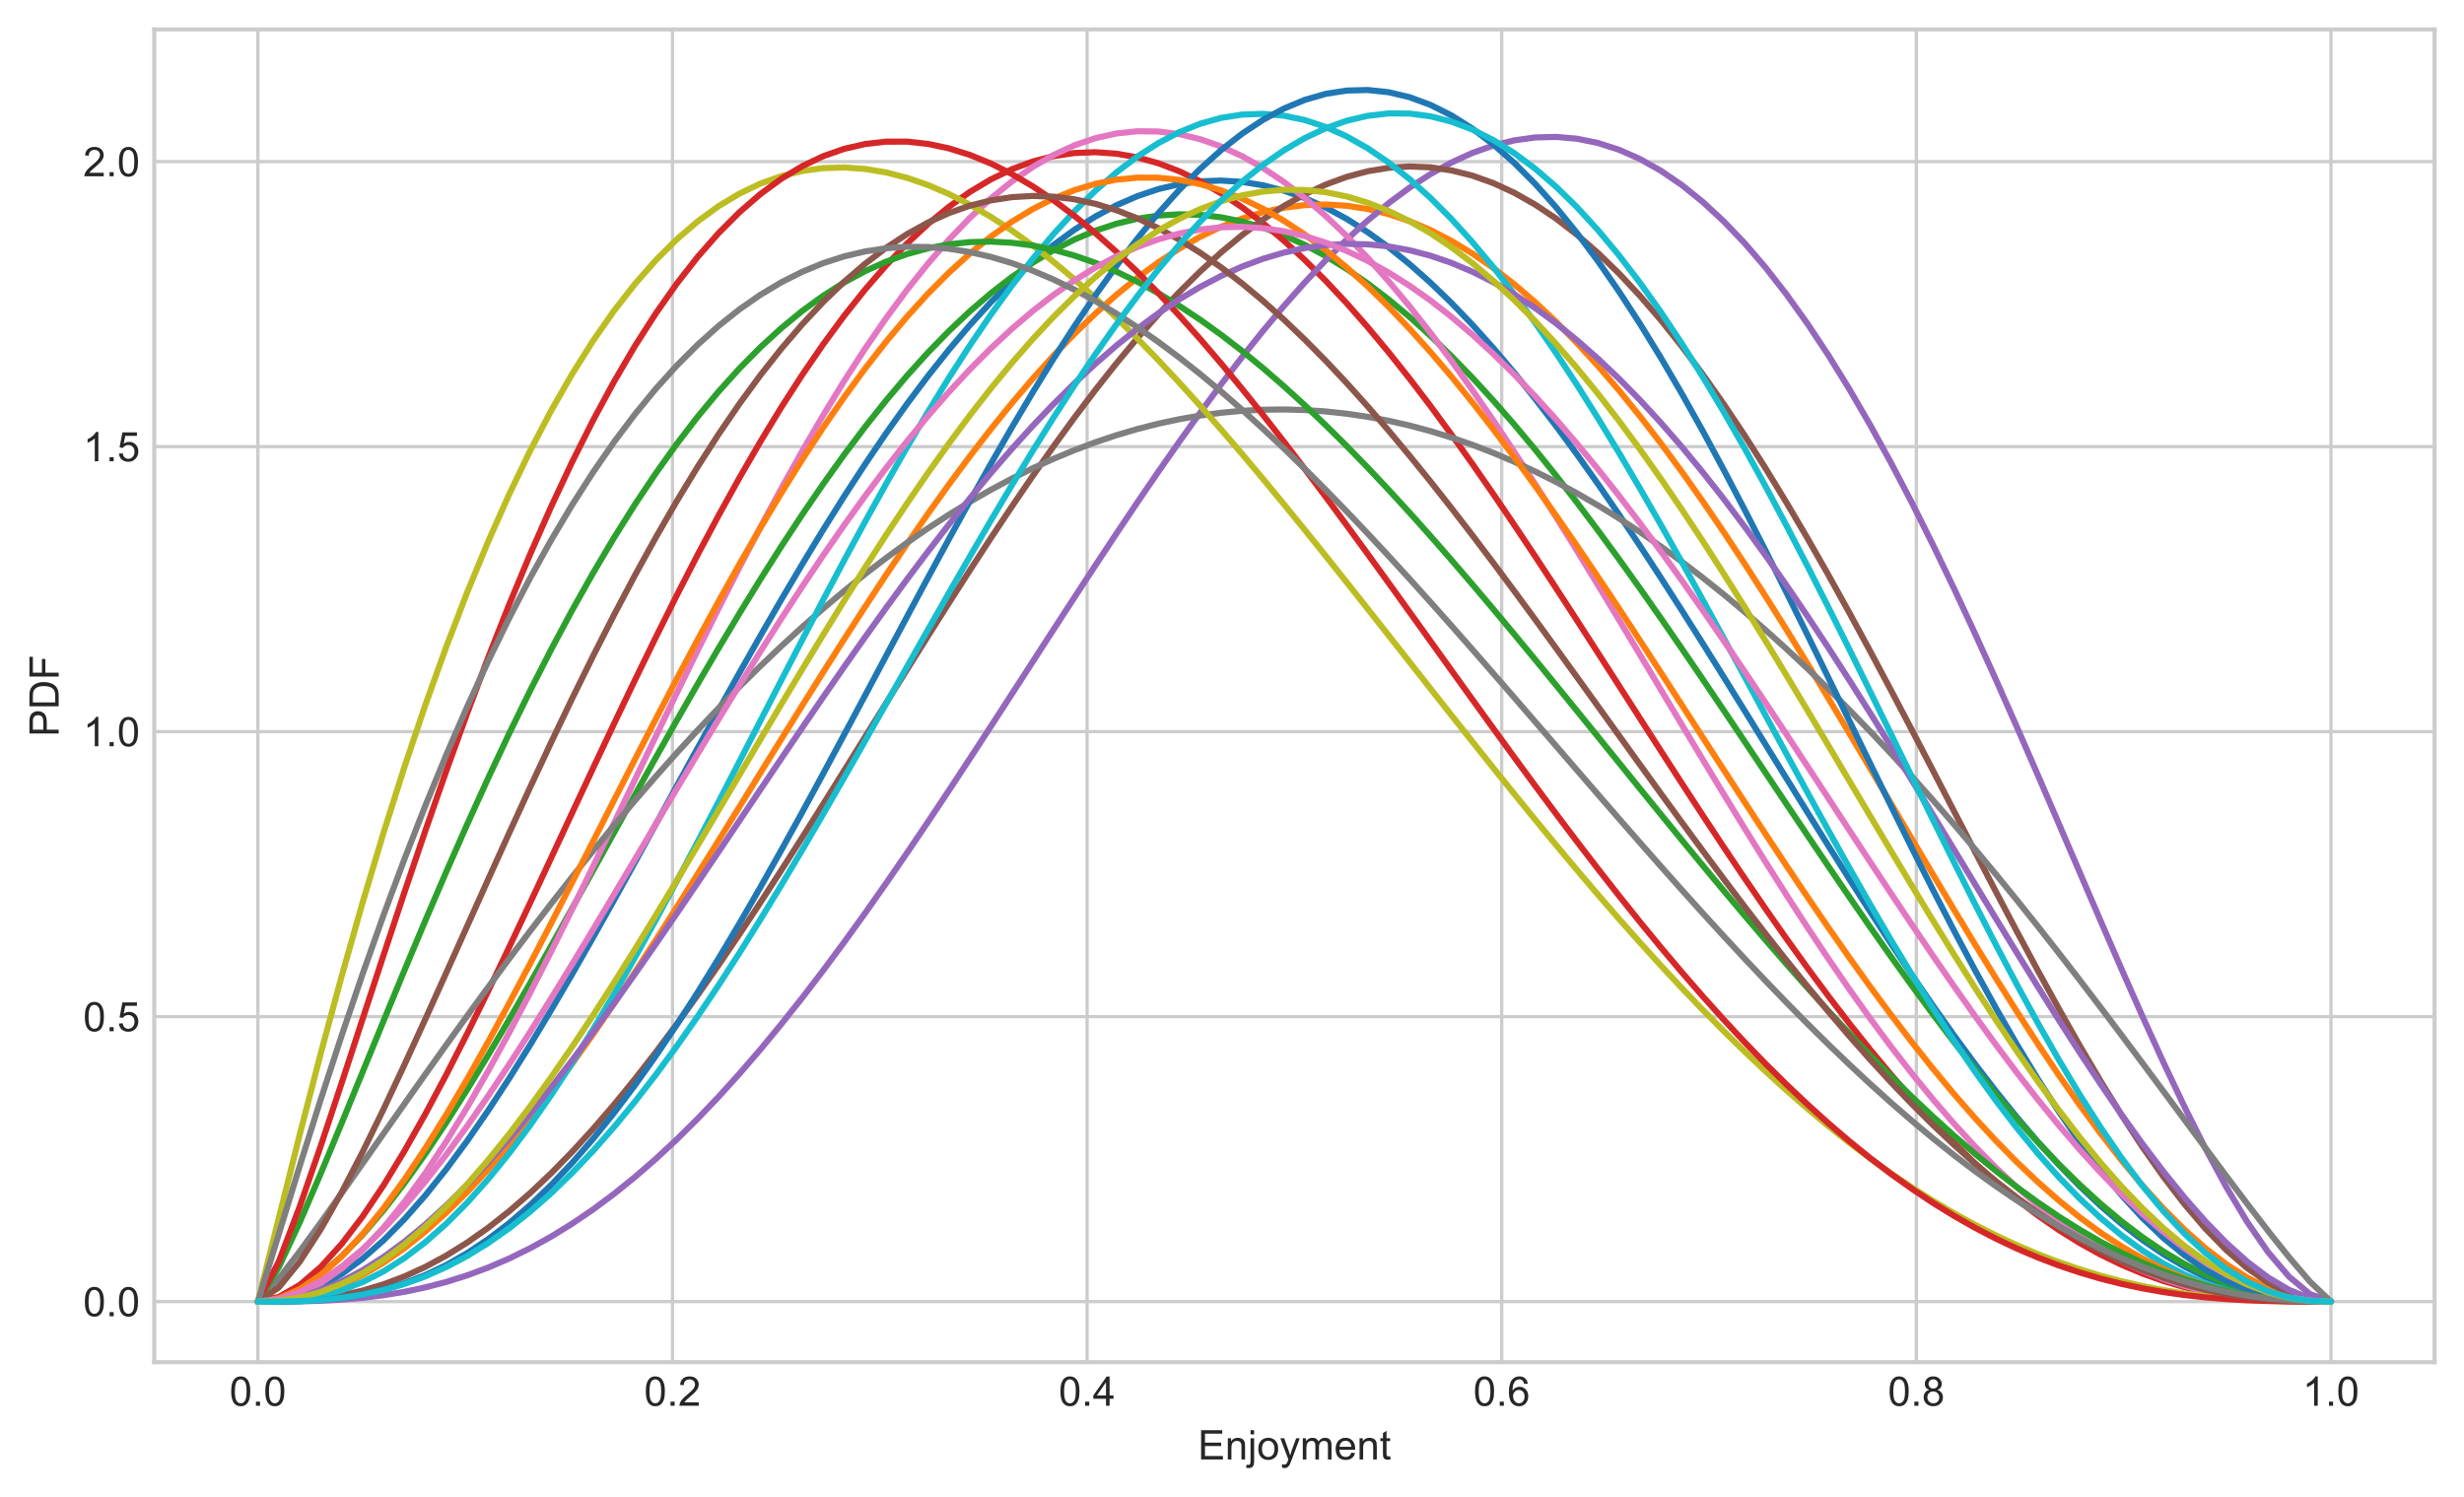 <?xml version="1.0" encoding="utf-8" standalone="no"?>
<!DOCTYPE svg PUBLIC "-//W3C//DTD SVG 1.1//EN"
  "http://www.w3.org/Graphics/SVG/1.1/DTD/svg11.dtd">
<!-- Created with matplotlib (https://matplotlib.org/) -->
<svg height="366.468pt" version="1.1" viewBox="0 0 602.945 366.468" width="602.945pt" xmlns="http://www.w3.org/2000/svg" xmlns:xlink="http://www.w3.org/1999/xlink">
 <defs>
  <style type="text/css">*{stroke-linecap:butt;stroke-linejoin:round;}</style>
 </defs>
 <g id="figure_1">
  <g id="patch_1">
   <path d="M 0 366.468 
L 602.945 366.468 
L 602.945 0 
L 0 0 
z
" style="fill:#ffffff;"/>
  </g>
  <g id="axes_1">
   <g id="patch_2">
    <path d="M 37.745 333.36 
L 595.745 333.36 
L 595.745 7.2 
L 37.745 7.2 
z
" style="fill:#ffffff;"/>
   </g>
   <g id="matplotlib.axis_1">
    <g id="xtick_1">
     <g id="line2d_1">
      <path clip-path="url(#pe5c05ba2ae)" d="M 63.109 333.36 
L 63.109 7.2 
" style="fill:none;stroke:#cccccc;stroke-linecap:round;stroke-width:0.8;"/>
     </g>
     <g id="line2d_2"/>
     <g id="text_1">
      <!-- 0.0 -->
      <g style="fill:#262626;" transform="translate(56.159 344.018)scale(0.1 -0.1)">
       <defs>
        <path d="M 4.156 35.297 
Q 4.156 48 6.766 55.734 
Q 9.375 63.484 14.516 67.672 
Q 19.672 71.875 27.484 71.875 
Q 33.25 71.875 37.594 69.547 
Q 41.938 67.234 44.766 62.859 
Q 47.609 58.5 49.219 52.219 
Q 50.828 45.953 50.828 35.297 
Q 50.828 22.703 48.234 14.969 
Q 45.656 7.234 40.5 3 
Q 35.359 -1.219 27.484 -1.219 
Q 17.141 -1.219 11.234 6.203 
Q 4.156 15.141 4.156 35.297 
z
M 13.188 35.297 
Q 13.188 17.672 17.312 11.828 
Q 21.438 6 27.484 6 
Q 33.547 6 37.672 11.859 
Q 41.797 17.719 41.797 35.297 
Q 41.797 52.984 37.672 58.781 
Q 33.547 64.594 27.391 64.594 
Q 21.344 64.594 17.719 59.469 
Q 13.188 52.938 13.188 35.297 
z
" id="ArialMT-48"/>
        <path d="M 9.078 0 
L 9.078 10.016 
L 19.094 10.016 
L 19.094 0 
z
" id="ArialMT-46"/>
       </defs>
       <use xlink:href="#ArialMT-48"/>
       <use x="55.615" xlink:href="#ArialMT-46"/>
       <use x="83.398" xlink:href="#ArialMT-48"/>
      </g>
     </g>
    </g>
    <g id="xtick_2">
     <g id="line2d_3">
      <path clip-path="url(#pe5c05ba2ae)" d="M 164.563 333.36 
L 164.563 7.2 
" style="fill:none;stroke:#cccccc;stroke-linecap:round;stroke-width:0.8;"/>
     </g>
     <g id="line2d_4"/>
     <g id="text_2">
      <!-- 0.2 -->
      <g style="fill:#262626;" transform="translate(157.613 344.018)scale(0.1 -0.1)">
       <defs>
        <path d="M 50.344 8.453 
L 50.344 0 
L 3.031 0 
Q 2.938 3.172 4.047 6.109 
Q 5.859 10.938 9.828 15.625 
Q 13.812 20.312 21.344 26.469 
Q 33.016 36.031 37.109 41.625 
Q 41.219 47.219 41.219 52.203 
Q 41.219 57.422 37.469 61 
Q 33.734 64.594 27.734 64.594 
Q 21.391 64.594 17.578 60.781 
Q 13.766 56.984 13.719 50.25 
L 4.688 51.172 
Q 5.609 61.281 11.656 66.578 
Q 17.719 71.875 27.938 71.875 
Q 38.234 71.875 44.234 66.156 
Q 50.25 60.453 50.25 52 
Q 50.25 47.703 48.484 43.547 
Q 46.734 39.406 42.656 34.812 
Q 38.578 30.219 29.109 22.219 
Q 21.188 15.578 18.938 13.203 
Q 16.703 10.844 15.234 8.453 
z
" id="ArialMT-50"/>
       </defs>
       <use xlink:href="#ArialMT-48"/>
       <use x="55.615" xlink:href="#ArialMT-46"/>
       <use x="83.398" xlink:href="#ArialMT-50"/>
      </g>
     </g>
    </g>
    <g id="xtick_3">
     <g id="line2d_5">
      <path clip-path="url(#pe5c05ba2ae)" d="M 266.018 333.36 
L 266.018 7.2 
" style="fill:none;stroke:#cccccc;stroke-linecap:round;stroke-width:0.8;"/>
     </g>
     <g id="line2d_6"/>
     <g id="text_3">
      <!-- 0.4 -->
      <g style="fill:#262626;" transform="translate(259.068 344.018)scale(0.1 -0.1)">
       <defs>
        <path d="M 32.328 0 
L 32.328 17.141 
L 1.266 17.141 
L 1.266 25.203 
L 33.938 71.578 
L 41.109 71.578 
L 41.109 25.203 
L 50.781 25.203 
L 50.781 17.141 
L 41.109 17.141 
L 41.109 0 
z
M 32.328 25.203 
L 32.328 57.469 
L 9.906 25.203 
z
" id="ArialMT-52"/>
       </defs>
       <use xlink:href="#ArialMT-48"/>
       <use x="55.615" xlink:href="#ArialMT-46"/>
       <use x="83.398" xlink:href="#ArialMT-52"/>
      </g>
     </g>
    </g>
    <g id="xtick_4">
     <g id="line2d_7">
      <path clip-path="url(#pe5c05ba2ae)" d="M 367.473 333.36 
L 367.473 7.2 
" style="fill:none;stroke:#cccccc;stroke-linecap:round;stroke-width:0.8;"/>
     </g>
     <g id="line2d_8"/>
     <g id="text_4">
      <!-- 0.6 -->
      <g style="fill:#262626;" transform="translate(360.523 344.018)scale(0.1 -0.1)">
       <defs>
        <path d="M 49.75 54.047 
L 41.016 53.375 
Q 39.844 58.547 37.703 60.891 
Q 34.125 64.656 28.906 64.656 
Q 24.703 64.656 21.531 62.312 
Q 17.391 59.281 14.984 53.469 
Q 12.594 47.656 12.5 36.922 
Q 15.672 41.75 20.266 44.094 
Q 24.859 46.438 29.891 46.438 
Q 38.672 46.438 44.844 39.969 
Q 51.031 33.5 51.031 23.25 
Q 51.031 16.5 48.125 10.719 
Q 45.219 4.938 40.141 1.859 
Q 35.062 -1.219 28.609 -1.219 
Q 17.625 -1.219 10.688 6.859 
Q 3.766 14.938 3.766 33.5 
Q 3.766 54.25 11.422 63.672 
Q 18.109 71.875 29.438 71.875 
Q 37.891 71.875 43.281 67.141 
Q 48.688 62.406 49.75 54.047 
z
M 13.875 23.188 
Q 13.875 18.656 15.797 14.5 
Q 17.719 10.359 21.188 8.172 
Q 24.656 6 28.469 6 
Q 34.031 6 38.031 10.484 
Q 42.047 14.984 42.047 22.703 
Q 42.047 30.125 38.078 34.391 
Q 34.125 38.672 28.125 38.672 
Q 22.172 38.672 18.016 34.391 
Q 13.875 30.125 13.875 23.188 
z
" id="ArialMT-54"/>
       </defs>
       <use xlink:href="#ArialMT-48"/>
       <use x="55.615" xlink:href="#ArialMT-46"/>
       <use x="83.398" xlink:href="#ArialMT-54"/>
      </g>
     </g>
    </g>
    <g id="xtick_5">
     <g id="line2d_9">
      <path clip-path="url(#pe5c05ba2ae)" d="M 468.927 333.36 
L 468.927 7.2 
" style="fill:none;stroke:#cccccc;stroke-linecap:round;stroke-width:0.8;"/>
     </g>
     <g id="line2d_10"/>
     <g id="text_5">
      <!-- 0.8 -->
      <g style="fill:#262626;" transform="translate(461.977 344.018)scale(0.1 -0.1)">
       <defs>
        <path d="M 17.672 38.812 
Q 12.203 40.828 9.562 44.531 
Q 6.938 48.25 6.938 53.422 
Q 6.938 61.234 12.547 66.547 
Q 18.172 71.875 27.484 71.875 
Q 36.859 71.875 42.578 66.422 
Q 48.297 60.984 48.297 53.172 
Q 48.297 48.188 45.672 44.5 
Q 43.062 40.828 37.75 38.812 
Q 44.344 36.672 47.781 31.875 
Q 51.219 27.094 51.219 20.453 
Q 51.219 11.281 44.719 5.031 
Q 38.234 -1.219 27.641 -1.219 
Q 17.047 -1.219 10.547 5.047 
Q 4.047 11.328 4.047 20.703 
Q 4.047 27.688 7.594 32.391 
Q 11.141 37.109 17.672 38.812 
z
M 15.922 53.719 
Q 15.922 48.641 19.188 45.406 
Q 22.469 42.188 27.688 42.188 
Q 32.766 42.188 36.016 45.375 
Q 39.266 48.578 39.266 53.219 
Q 39.266 58.062 35.906 61.359 
Q 32.562 64.656 27.594 64.656 
Q 22.562 64.656 19.234 61.422 
Q 15.922 58.203 15.922 53.719 
z
M 13.094 20.656 
Q 13.094 16.891 14.875 13.375 
Q 16.656 9.859 20.172 7.922 
Q 23.688 6 27.734 6 
Q 34.031 6 38.125 10.047 
Q 42.234 14.109 42.234 20.359 
Q 42.234 26.703 38.016 30.859 
Q 33.797 35.016 27.438 35.016 
Q 21.234 35.016 17.156 30.906 
Q 13.094 26.812 13.094 20.656 
z
" id="ArialMT-56"/>
       </defs>
       <use xlink:href="#ArialMT-48"/>
       <use x="55.615" xlink:href="#ArialMT-46"/>
       <use x="83.398" xlink:href="#ArialMT-56"/>
      </g>
     </g>
    </g>
    <g id="xtick_6">
     <g id="line2d_11">
      <path clip-path="url(#pe5c05ba2ae)" d="M 570.382 333.36 
L 570.382 7.2 
" style="fill:none;stroke:#cccccc;stroke-linecap:round;stroke-width:0.8;"/>
     </g>
     <g id="line2d_12"/>
     <g id="text_6">
      <!-- 1.0 -->
      <g style="fill:#262626;" transform="translate(563.432 344.018)scale(0.1 -0.1)">
       <defs>
        <path d="M 37.25 0 
L 28.469 0 
L 28.469 56 
Q 25.297 52.984 20.141 49.953 
Q 14.984 46.922 10.891 45.406 
L 10.891 53.906 
Q 18.266 57.375 23.781 62.297 
Q 29.297 67.234 31.594 71.875 
L 37.25 71.875 
z
" id="ArialMT-49"/>
       </defs>
       <use xlink:href="#ArialMT-49"/>
       <use x="55.615" xlink:href="#ArialMT-46"/>
       <use x="83.398" xlink:href="#ArialMT-48"/>
      </g>
     </g>
    </g>
    <g id="text_7">
     <!-- Enjoyment -->
     <g style="fill:#262626;" transform="translate(293.123 357.163)scale(0.1 -0.1)">
      <defs>
       <path d="M 7.906 0 
L 7.906 71.578 
L 59.672 71.578 
L 59.672 63.141 
L 17.391 63.141 
L 17.391 41.219 
L 56.984 41.219 
L 56.984 32.812 
L 17.391 32.812 
L 17.391 8.453 
L 61.328 8.453 
L 61.328 0 
z
" id="ArialMT-69"/>
       <path d="M 6.594 0 
L 6.594 51.859 
L 14.5 51.859 
L 14.5 44.484 
Q 20.219 53.031 31 53.031 
Q 35.688 53.031 39.625 51.344 
Q 43.562 49.656 45.516 46.922 
Q 47.469 44.188 48.25 40.438 
Q 48.734 37.984 48.734 31.891 
L 48.734 0 
L 39.938 0 
L 39.938 31.547 
Q 39.938 36.922 38.906 39.578 
Q 37.891 42.234 35.281 43.812 
Q 32.672 45.406 29.156 45.406 
Q 23.531 45.406 19.453 41.844 
Q 15.375 38.281 15.375 28.328 
L 15.375 0 
z
" id="ArialMT-110"/>
       <path d="M 6.547 61.375 
L 6.547 71.578 
L 15.328 71.578 
L 15.328 61.375 
z
M -4.594 -20.125 
L -2.938 -12.641 
Q -0.297 -13.328 1.219 -13.328 
Q 3.906 -13.328 5.219 -11.547 
Q 6.547 -9.766 6.547 -2.641 
L 6.547 51.859 
L 15.328 51.859 
L 15.328 -2.828 
Q 15.328 -12.406 12.844 -16.156 
Q 9.672 -21.047 2.297 -21.047 
Q -1.266 -21.047 -4.594 -20.125 
z
" id="ArialMT-106"/>
       <path d="M 3.328 25.922 
Q 3.328 40.328 11.328 47.266 
Q 18.016 53.031 27.641 53.031 
Q 38.328 53.031 45.109 46.016 
Q 51.906 39.016 51.906 26.656 
Q 51.906 16.656 48.906 10.906 
Q 45.906 5.172 40.156 2 
Q 34.422 -1.172 27.641 -1.172 
Q 16.75 -1.172 10.031 5.812 
Q 3.328 12.797 3.328 25.922 
z
M 12.359 25.922 
Q 12.359 15.969 16.703 11.016 
Q 21.047 6.062 27.641 6.062 
Q 34.188 6.062 38.531 11.031 
Q 42.875 16.016 42.875 26.219 
Q 42.875 35.844 38.5 40.797 
Q 34.125 45.75 27.641 45.75 
Q 21.047 45.75 16.703 40.812 
Q 12.359 35.891 12.359 25.922 
z
" id="ArialMT-111"/>
       <path d="M 6.203 -19.969 
L 5.219 -11.719 
Q 8.109 -12.5 10.25 -12.5 
Q 13.188 -12.5 14.938 -11.516 
Q 16.703 -10.547 17.828 -8.797 
Q 18.656 -7.469 20.516 -2.25 
Q 20.75 -1.516 21.297 -0.094 
L 1.609 51.859 
L 11.078 51.859 
L 21.875 21.828 
Q 23.969 16.109 25.641 9.812 
Q 27.156 15.875 29.25 21.625 
L 40.328 51.859 
L 49.125 51.859 
L 29.391 -0.875 
Q 26.219 -9.422 24.469 -12.641 
Q 22.125 -17 19.094 -19.016 
Q 16.062 -21.047 11.859 -21.047 
Q 9.328 -21.047 6.203 -19.969 
z
" id="ArialMT-121"/>
       <path d="M 6.594 0 
L 6.594 51.859 
L 14.453 51.859 
L 14.453 44.578 
Q 16.891 48.391 20.938 50.703 
Q 25 53.031 30.172 53.031 
Q 35.938 53.031 39.625 50.641 
Q 43.312 48.25 44.828 43.953 
Q 50.984 53.031 60.844 53.031 
Q 68.562 53.031 72.703 48.75 
Q 76.859 44.484 76.859 35.594 
L 76.859 0 
L 68.109 0 
L 68.109 32.672 
Q 68.109 37.938 67.25 40.25 
Q 66.406 42.578 64.156 43.984 
Q 61.922 45.406 58.891 45.406 
Q 53.422 45.406 49.797 41.766 
Q 46.188 38.141 46.188 30.125 
L 46.188 0 
L 37.406 0 
L 37.406 33.688 
Q 37.406 39.547 35.25 42.469 
Q 33.109 45.406 28.219 45.406 
Q 24.516 45.406 21.359 43.453 
Q 18.219 41.5 16.797 37.734 
Q 15.375 33.984 15.375 26.906 
L 15.375 0 
z
" id="ArialMT-109"/>
       <path d="M 42.094 16.703 
L 51.172 15.578 
Q 49.031 7.625 43.219 3.219 
Q 37.406 -1.172 28.375 -1.172 
Q 17 -1.172 10.328 5.828 
Q 3.656 12.844 3.656 25.484 
Q 3.656 38.578 10.391 45.797 
Q 17.141 53.031 27.875 53.031 
Q 38.281 53.031 44.875 45.953 
Q 51.469 38.875 51.469 26.031 
Q 51.469 25.25 51.422 23.688 
L 12.75 23.688 
Q 13.234 15.141 17.578 10.594 
Q 21.922 6.062 28.422 6.062 
Q 33.25 6.062 36.672 8.594 
Q 40.094 11.141 42.094 16.703 
z
M 13.234 30.906 
L 42.188 30.906 
Q 41.609 37.453 38.875 40.719 
Q 34.672 45.797 27.984 45.797 
Q 21.922 45.797 17.797 41.75 
Q 13.672 37.703 13.234 30.906 
z
" id="ArialMT-101"/>
       <path d="M 25.781 7.859 
L 27.047 0.094 
Q 23.344 -0.688 20.406 -0.688 
Q 15.625 -0.688 12.984 0.828 
Q 10.359 2.344 9.281 4.812 
Q 8.203 7.281 8.203 15.188 
L 8.203 45.016 
L 1.766 45.016 
L 1.766 51.859 
L 8.203 51.859 
L 8.203 64.703 
L 16.938 69.969 
L 16.938 51.859 
L 25.781 51.859 
L 25.781 45.016 
L 16.938 45.016 
L 16.938 14.703 
Q 16.938 10.938 17.406 9.859 
Q 17.875 8.797 18.922 8.156 
Q 19.969 7.516 21.922 7.516 
Q 23.391 7.516 25.781 7.859 
z
" id="ArialMT-116"/>
      </defs>
      <use xlink:href="#ArialMT-69"/>
      <use x="66.699" xlink:href="#ArialMT-110"/>
      <use x="122.314" xlink:href="#ArialMT-106"/>
      <use x="144.531" xlink:href="#ArialMT-111"/>
      <use x="200.146" xlink:href="#ArialMT-121"/>
      <use x="250.146" xlink:href="#ArialMT-109"/>
      <use x="333.447" xlink:href="#ArialMT-101"/>
      <use x="389.062" xlink:href="#ArialMT-110"/>
      <use x="444.678" xlink:href="#ArialMT-116"/>
     </g>
    </g>
   </g>
   <g id="matplotlib.axis_2">
    <g id="ytick_1">
     <g id="line2d_13">
      <path clip-path="url(#pe5c05ba2ae)" d="M 37.745 318.535 
L 595.745 318.535 
" style="fill:none;stroke:#cccccc;stroke-linecap:round;stroke-width:0.8;"/>
     </g>
     <g id="line2d_14"/>
     <g id="text_8">
      <!-- 0.0 -->
      <g style="fill:#262626;" transform="translate(20.345 322.113)scale(0.1 -0.1)">
       <use xlink:href="#ArialMT-48"/>
       <use x="55.615" xlink:href="#ArialMT-46"/>
       <use x="83.398" xlink:href="#ArialMT-48"/>
      </g>
     </g>
    </g>
    <g id="ytick_2">
     <g id="line2d_15">
      <path clip-path="url(#pe5c05ba2ae)" d="M 37.745 248.79 
L 595.745 248.79 
" style="fill:none;stroke:#cccccc;stroke-linecap:round;stroke-width:0.8;"/>
     </g>
     <g id="line2d_16"/>
     <g id="text_9">
      <!-- 0.5 -->
      <g style="fill:#262626;" transform="translate(20.345 252.369)scale(0.1 -0.1)">
       <defs>
        <path d="M 4.156 18.75 
L 13.375 19.531 
Q 14.406 12.797 18.141 9.391 
Q 21.875 6 27.156 6 
Q 33.5 6 37.891 10.781 
Q 42.281 15.578 42.281 23.484 
Q 42.281 31 38.062 35.344 
Q 33.844 39.703 27 39.703 
Q 22.75 39.703 19.328 37.766 
Q 15.922 35.844 13.969 32.766 
L 5.719 33.844 
L 12.641 70.609 
L 48.25 70.609 
L 48.25 62.203 
L 19.672 62.203 
L 15.828 42.969 
Q 22.266 47.469 29.344 47.469 
Q 38.719 47.469 45.156 40.969 
Q 51.609 34.469 51.609 24.266 
Q 51.609 14.547 45.953 7.469 
Q 39.062 -1.219 27.156 -1.219 
Q 17.391 -1.219 11.203 4.25 
Q 5.031 9.719 4.156 18.75 
z
" id="ArialMT-53"/>
       </defs>
       <use xlink:href="#ArialMT-48"/>
       <use x="55.615" xlink:href="#ArialMT-46"/>
       <use x="83.398" xlink:href="#ArialMT-53"/>
      </g>
     </g>
    </g>
    <g id="ytick_3">
     <g id="line2d_17">
      <path clip-path="url(#pe5c05ba2ae)" d="M 37.745 179.046 
L 595.745 179.046 
" style="fill:none;stroke:#cccccc;stroke-linecap:round;stroke-width:0.8;"/>
     </g>
     <g id="line2d_18"/>
     <g id="text_10">
      <!-- 1.0 -->
      <g style="fill:#262626;" transform="translate(20.345 182.625)scale(0.1 -0.1)">
       <use xlink:href="#ArialMT-49"/>
       <use x="55.615" xlink:href="#ArialMT-46"/>
       <use x="83.398" xlink:href="#ArialMT-48"/>
      </g>
     </g>
    </g>
    <g id="ytick_4">
     <g id="line2d_19">
      <path clip-path="url(#pe5c05ba2ae)" d="M 37.745 109.302 
L 595.745 109.302 
" style="fill:none;stroke:#cccccc;stroke-linecap:round;stroke-width:0.8;"/>
     </g>
     <g id="line2d_20"/>
     <g id="text_11">
      <!-- 1.5 -->
      <g style="fill:#262626;" transform="translate(20.345 112.881)scale(0.1 -0.1)">
       <use xlink:href="#ArialMT-49"/>
       <use x="55.615" xlink:href="#ArialMT-46"/>
       <use x="83.398" xlink:href="#ArialMT-53"/>
      </g>
     </g>
    </g>
    <g id="ytick_5">
     <g id="line2d_21">
      <path clip-path="url(#pe5c05ba2ae)" d="M 37.745 39.558 
L 595.745 39.558 
" style="fill:none;stroke:#cccccc;stroke-linecap:round;stroke-width:0.8;"/>
     </g>
     <g id="line2d_22"/>
     <g id="text_12">
      <!-- 2.0 -->
      <g style="fill:#262626;" transform="translate(20.345 43.137)scale(0.1 -0.1)">
       <use xlink:href="#ArialMT-50"/>
       <use x="55.615" xlink:href="#ArialMT-46"/>
       <use x="83.398" xlink:href="#ArialMT-48"/>
      </g>
     </g>
    </g>
    <g id="text_13">
     <!-- PDF -->
     <g style="fill:#262626;" transform="translate(14.358 180.28)rotate(-90)scale(0.1 -0.1)">
      <defs>
       <path d="M 7.719 0 
L 7.719 71.578 
L 34.719 71.578 
Q 41.844 71.578 45.609 70.906 
Q 50.875 70.016 54.438 67.547 
Q 58.016 65.094 60.188 60.641 
Q 62.359 56.203 62.359 50.875 
Q 62.359 41.75 56.547 35.422 
Q 50.734 29.109 35.547 29.109 
L 17.188 29.109 
L 17.188 0 
z
M 17.188 37.547 
L 35.688 37.547 
Q 44.875 37.547 48.734 40.969 
Q 52.594 44.391 52.594 50.594 
Q 52.594 55.078 50.312 58.266 
Q 48.047 61.469 44.344 62.5 
Q 41.938 63.141 35.5 63.141 
L 17.188 63.141 
z
" id="ArialMT-80"/>
       <path d="M 7.719 0 
L 7.719 71.578 
L 32.375 71.578 
Q 40.719 71.578 45.125 70.562 
Q 51.266 69.141 55.609 65.438 
Q 61.281 60.641 64.078 53.188 
Q 66.891 45.75 66.891 36.188 
Q 66.891 28.031 64.984 21.734 
Q 63.094 15.438 60.109 11.297 
Q 57.125 7.172 53.578 4.797 
Q 50.047 2.438 45.047 1.219 
Q 40.047 0 33.547 0 
z
M 17.188 8.453 
L 32.469 8.453 
Q 39.547 8.453 43.578 9.766 
Q 47.609 11.078 50 13.484 
Q 53.375 16.844 55.25 22.531 
Q 57.125 28.219 57.125 36.328 
Q 57.125 47.562 53.438 53.594 
Q 49.75 59.625 44.484 61.672 
Q 40.672 63.141 32.234 63.141 
L 17.188 63.141 
z
" id="ArialMT-68"/>
       <path d="M 8.203 0 
L 8.203 71.578 
L 56.5 71.578 
L 56.5 63.141 
L 17.672 63.141 
L 17.672 40.969 
L 51.266 40.969 
L 51.266 32.516 
L 17.672 32.516 
L 17.672 0 
z
" id="ArialMT-70"/>
      </defs>
      <use xlink:href="#ArialMT-80"/>
      <use x="66.699" xlink:href="#ArialMT-68"/>
      <use x="138.916" xlink:href="#ArialMT-70"/>
     </g>
    </g>
   </g>
   <g id="line2d_23">
    <path clip-path="url(#pe5c05ba2ae)" d="M 63.109 318.535 
L 68.233 318.137 
L 73.357 316.875 
L 78.481 314.747 
L 83.605 311.784 
L 88.729 308.029 
L 93.853 303.529 
L 98.977 298.339 
L 104.101 292.511 
L 109.225 286.1 
L 114.349 279.162 
L 119.473 271.751 
L 124.597 263.921 
L 129.721 255.727 
L 134.844 247.22 
L 139.968 238.452 
L 145.092 229.473 
L 150.216 220.331 
L 155.34 211.075 
L 160.464 201.749 
L 165.588 192.399 
L 170.712 183.066 
L 175.836 173.791 
L 180.96 164.614 
L 186.084 155.572 
L 191.208 146.701 
L 196.332 138.035 
L 201.456 129.605 
L 206.58 121.443 
L 211.704 113.577 
L 216.828 106.034 
L 221.952 98.839 
L 227.076 92.014 
L 232.2 85.582 
L 237.324 79.562 
L 242.448 73.972 
L 247.572 68.827 
L 252.696 64.143 
L 257.82 59.931 
L 262.944 56.202 
L 268.068 52.967 
L 273.192 50.23 
L 278.316 48 
L 283.44 46.279 
L 288.563 45.07 
L 293.687 44.373 
L 298.811 44.188 
L 303.935 44.512 
L 309.059 45.341 
L 314.183 46.67 
L 319.307 48.492 
L 324.431 50.797 
L 329.555 53.577 
L 334.679 56.819 
L 339.803 60.511 
L 344.927 64.639 
L 350.051 69.188 
L 355.175 74.14 
L 360.299 79.478 
L 365.423 85.183 
L 370.547 91.235 
L 375.671 97.613 
L 380.795 104.293 
L 385.919 111.253 
L 391.043 118.469 
L 396.167 125.915 
L 401.291 133.566 
L 406.415 141.394 
L 411.539 149.372 
L 416.663 157.472 
L 421.787 165.666 
L 426.911 173.923 
L 432.035 182.215 
L 437.159 190.512 
L 442.283 198.782 
L 447.406 206.996 
L 452.53 215.123 
L 457.654 223.132 
L 462.778 230.993 
L 467.902 238.676 
L 473.026 246.151 
L 478.15 253.389 
L 483.274 260.36 
L 488.398 267.037 
L 493.522 273.393 
L 498.646 279.402 
L 503.77 285.04 
L 508.894 290.285 
L 514.018 295.114 
L 519.142 299.511 
L 524.266 303.46 
L 529.39 306.947 
L 534.514 309.964 
L 539.638 312.507 
L 544.762 314.577 
L 549.886 316.182 
L 555.01 317.339 
L 560.134 318.079 
L 565.258 318.448 
L 570.382 318.535 
" style="fill:none;stroke:#1f77b4;stroke-linecap:round;stroke-width:1.5;"/>
   </g>
   <g id="line2d_24">
    <path clip-path="url(#pe5c05ba2ae)" d="M 63.109 318.535 
L 68.233 318.33 
L 73.357 317.611 
L 78.481 316.325 
L 83.605 314.458 
L 88.729 312.012 
L 93.853 308.999 
L 98.977 305.437 
L 104.101 301.349 
L 109.225 296.76 
L 114.349 291.697 
L 119.473 286.192 
L 124.597 280.275 
L 129.721 273.977 
L 134.844 267.332 
L 139.968 260.373 
L 145.092 253.134 
L 150.216 245.647 
L 155.34 237.948 
L 160.464 230.068 
L 165.588 222.042 
L 170.712 213.902 
L 175.836 205.681 
L 180.96 197.411 
L 186.084 189.123 
L 191.208 180.848 
L 196.332 172.616 
L 201.456 164.456 
L 206.58 156.397 
L 211.704 148.467 
L 216.828 140.692 
L 221.952 133.099 
L 227.076 125.712 
L 232.2 118.556 
L 237.324 111.653 
L 242.448 105.025 
L 247.572 98.694 
L 252.696 92.679 
L 257.82 86.999 
L 262.944 81.672 
L 268.068 76.714 
L 273.192 72.141 
L 278.316 67.965 
L 283.44 64.202 
L 288.563 60.861 
L 293.687 57.954 
L 298.811 55.489 
L 303.935 53.476 
L 309.059 51.919 
L 314.183 50.826 
L 319.307 50.199 
L 324.431 50.042 
L 329.555 50.356 
L 334.679 51.141 
L 339.803 52.396 
L 344.927 54.118 
L 350.051 56.304 
L 355.175 58.949 
L 360.299 62.046 
L 365.423 65.586 
L 370.547 69.561 
L 375.671 73.96 
L 380.795 78.771 
L 385.919 83.981 
L 391.043 89.575 
L 396.167 95.536 
L 401.291 101.848 
L 406.415 108.492 
L 411.539 115.446 
L 416.663 122.691 
L 421.787 130.203 
L 426.911 137.958 
L 432.035 145.93 
L 437.159 154.093 
L 442.283 162.418 
L 447.406 170.877 
L 452.53 179.438 
L 457.654 188.069 
L 462.778 196.738 
L 467.902 205.41 
L 473.026 214.05 
L 478.15 222.621 
L 483.274 231.085 
L 488.398 239.403 
L 493.522 247.537 
L 498.646 255.444 
L 503.77 263.084 
L 508.894 270.413 
L 514.018 277.39 
L 519.142 283.969 
L 524.266 290.108 
L 529.39 295.762 
L 534.514 300.887 
L 539.638 305.439 
L 544.762 309.374 
L 549.886 312.653 
L 555.01 315.235 
L 560.134 317.088 
L 565.258 318.187 
L 570.382 318.535 
" style="fill:none;stroke:#ff7f0e;stroke-linecap:round;stroke-width:1.5;"/>
   </g>
   <g id="line2d_25">
    <path clip-path="url(#pe5c05ba2ae)" d="M 63.109 318.535 
L 68.233 317.614 
L 73.357 315.299 
L 78.481 311.853 
L 83.605 307.437 
L 88.729 302.177 
L 93.853 296.18 
L 98.977 289.543 
L 104.101 282.35 
L 109.225 274.68 
L 114.349 266.604 
L 119.473 258.189 
L 124.597 249.499 
L 129.721 240.59 
L 134.844 231.519 
L 139.968 222.335 
L 145.092 213.089 
L 150.216 203.824 
L 155.34 194.585 
L 160.464 185.41 
L 165.588 176.337 
L 170.712 167.403 
L 175.836 158.64 
L 180.96 150.079 
L 186.084 141.749 
L 191.208 133.677 
L 196.332 125.888 
L 201.456 118.405 
L 206.58 111.25 
L 211.704 104.442 
L 216.828 97.999 
L 221.952 91.937 
L 227.076 86.271 
L 232.2 81.014 
L 237.324 76.178 
L 242.448 71.772 
L 247.572 67.805 
L 252.696 64.284 
L 257.82 61.215 
L 262.944 58.602 
L 268.068 56.448 
L 273.192 54.755 
L 278.316 53.524 
L 283.44 52.753 
L 288.563 52.441 
L 293.687 52.584 
L 298.811 53.178 
L 303.935 54.218 
L 309.059 55.696 
L 314.183 57.606 
L 319.307 59.939 
L 324.431 62.684 
L 329.555 65.832 
L 334.679 69.37 
L 339.803 73.286 
L 344.927 77.566 
L 350.051 82.196 
L 355.175 87.161 
L 360.299 92.444 
L 365.423 98.029 
L 370.547 103.897 
L 375.671 110.032 
L 380.795 116.412 
L 385.919 123.019 
L 391.043 129.833 
L 396.167 136.831 
L 401.291 143.993 
L 406.415 151.296 
L 411.539 158.718 
L 416.663 166.235 
L 421.787 173.824 
L 426.911 181.461 
L 432.035 189.122 
L 437.159 196.782 
L 442.283 204.415 
L 447.406 211.999 
L 452.53 219.505 
L 457.654 226.911 
L 462.778 234.19 
L 467.902 241.317 
L 473.026 248.267 
L 478.15 255.015 
L 483.274 261.536 
L 488.398 267.807 
L 493.522 273.803 
L 498.646 279.501 
L 503.77 284.878 
L 508.894 289.914 
L 514.018 294.588 
L 519.142 298.881 
L 524.266 302.775 
L 529.39 306.255 
L 534.514 309.308 
L 539.638 311.923 
L 544.762 314.094 
L 549.886 315.819 
L 555.01 317.103 
L 560.134 317.958 
L 565.258 318.415 
L 570.382 318.535 
" style="fill:none;stroke:#2ca02c;stroke-linecap:round;stroke-width:1.5;"/>
   </g>
   <g id="line2d_26">
    <path clip-path="url(#pe5c05ba2ae)" d="M 63.109 318.535 
L 68.233 317.391 
L 73.357 314.456 
L 78.481 310.059 
L 83.605 304.415 
L 88.729 297.702 
L 93.853 290.071 
L 98.977 281.657 
L 104.101 272.584 
L 109.225 262.963 
L 114.349 252.897 
L 119.473 242.483 
L 124.597 231.808 
L 129.721 220.954 
L 134.844 209.998 
L 139.968 199.011 
L 145.092 188.057 
L 150.216 177.198 
L 155.34 166.491 
L 160.464 155.986 
L 165.588 145.733 
L 170.712 135.774 
L 175.836 126.151 
L 180.96 116.899 
L 186.084 108.053 
L 191.208 99.641 
L 196.332 91.692 
L 201.456 84.228 
L 206.58 77.269 
L 211.704 70.835 
L 216.828 64.94 
L 221.952 59.597 
L 227.076 54.816 
L 232.2 50.605 
L 237.324 46.968 
L 242.448 43.91 
L 247.572 41.43 
L 252.696 39.528 
L 257.82 38.201 
L 262.944 37.443 
L 268.068 37.249 
L 273.192 37.608 
L 278.316 38.513 
L 283.44 39.949 
L 288.563 41.905 
L 293.687 44.366 
L 298.811 47.315 
L 303.935 50.736 
L 309.059 54.611 
L 314.183 58.918 
L 319.307 63.639 
L 324.431 68.752 
L 329.555 74.234 
L 334.679 80.062 
L 339.803 86.212 
L 344.927 92.66 
L 350.051 99.38 
L 355.175 106.348 
L 360.299 113.536 
L 365.423 120.918 
L 370.547 128.469 
L 375.671 136.16 
L 380.795 143.966 
L 385.919 151.858 
L 391.043 159.81 
L 396.167 167.794 
L 401.291 175.785 
L 406.415 183.756 
L 411.539 191.68 
L 416.663 199.532 
L 421.787 207.287 
L 426.911 214.92 
L 432.035 222.407 
L 437.159 229.726 
L 442.283 236.853 
L 447.406 243.768 
L 452.53 250.451 
L 457.654 256.882 
L 462.778 263.043 
L 467.902 268.919 
L 473.026 274.494 
L 478.15 279.754 
L 483.274 284.689 
L 488.398 289.287 
L 493.522 293.541 
L 498.646 297.446 
L 503.77 300.996 
L 508.894 304.191 
L 514.018 307.033 
L 519.142 309.524 
L 524.266 311.672 
L 529.39 313.487 
L 534.514 314.982 
L 539.638 316.174 
L 544.762 317.085 
L 549.886 317.74 
L 555.01 318.171 
L 560.134 318.415 
L 565.258 318.517 
L 570.382 318.535 
" style="fill:none;stroke:#d62728;stroke-linecap:round;stroke-width:1.5;"/>
   </g>
   <g id="line2d_27">
    <path clip-path="url(#pe5c05ba2ae)" d="M 63.109 318.535 
L 68.233 318.526 
L 73.357 318.467 
L 78.481 318.318 
L 83.605 318.04 
L 88.729 317.602 
L 93.853 316.975 
L 98.977 316.131 
L 104.101 315.05 
L 109.225 313.71 
L 114.349 312.096 
L 119.473 310.192 
L 124.597 307.987 
L 129.721 305.471 
L 134.844 302.638 
L 139.968 299.483 
L 145.092 296.003 
L 150.216 292.198 
L 155.34 288.069 
L 160.464 283.619 
L 165.588 278.854 
L 170.712 273.781 
L 175.836 268.408 
L 180.96 262.746 
L 186.084 256.805 
L 191.208 250.6 
L 196.332 244.145 
L 201.456 237.456 
L 206.58 230.549 
L 211.704 223.444 
L 216.828 216.159 
L 221.952 208.715 
L 227.076 201.133 
L 232.2 193.435 
L 237.324 185.644 
L 242.448 177.785 
L 247.572 169.88 
L 252.696 161.956 
L 257.82 154.037 
L 262.944 146.15 
L 268.068 138.32 
L 273.192 130.575 
L 278.316 122.941 
L 283.44 115.445 
L 288.563 108.114 
L 293.687 100.975 
L 298.811 94.055 
L 303.935 87.381 
L 309.059 80.978 
L 314.183 74.874 
L 319.307 69.094 
L 324.431 63.664 
L 329.555 58.608 
L 334.679 53.95 
L 339.803 49.714 
L 344.927 45.922 
L 350.051 42.596 
L 355.175 39.757 
L 360.299 37.424 
L 365.423 35.615 
L 370.547 34.349 
L 375.671 33.64 
L 380.795 33.503 
L 385.919 33.951 
L 391.043 34.995 
L 396.167 36.644 
L 401.291 38.905 
L 406.415 41.784 
L 411.539 45.284 
L 416.663 49.406 
L 421.787 54.149 
L 426.911 59.508 
L 432.035 65.477 
L 437.159 72.047 
L 442.283 79.205 
L 447.406 86.936 
L 452.53 95.22 
L 457.654 104.035 
L 462.778 113.355 
L 467.902 123.15 
L 473.026 133.386 
L 478.15 144.022 
L 483.274 155.017 
L 488.398 166.32 
L 493.522 177.879 
L 498.646 189.632 
L 503.77 201.514 
L 508.894 213.45 
L 514.018 225.359 
L 519.142 237.152 
L 524.266 248.729 
L 529.39 259.981 
L 534.514 270.783 
L 539.638 280.999 
L 544.762 290.471 
L 549.886 299.02 
L 555.01 306.431 
L 560.134 312.44 
L 565.258 316.689 
L 570.382 318.535 
" style="fill:none;stroke:#9467bd;stroke-linecap:round;stroke-width:1.5;"/>
   </g>
   <g id="line2d_28">
    <path clip-path="url(#pe5c05ba2ae)" d="M 63.109 318.535 
L 68.233 318.488 
L 73.357 318.264 
L 78.481 317.78 
L 83.605 316.983 
L 88.729 315.832 
L 93.853 314.301 
L 98.977 312.368 
L 104.101 310.022 
L 109.225 307.253 
L 114.349 304.061 
L 119.473 300.445 
L 124.597 296.412 
L 129.721 291.97 
L 134.844 287.129 
L 139.968 281.905 
L 145.092 276.312 
L 150.216 270.37 
L 155.34 264.097 
L 160.464 257.517 
L 165.588 250.651 
L 170.712 243.524 
L 175.836 236.162 
L 180.96 228.59 
L 186.084 220.836 
L 191.208 212.927 
L 196.332 204.892 
L 201.456 196.76 
L 206.58 188.559 
L 211.704 180.319 
L 216.828 172.069 
L 221.952 163.839 
L 227.076 155.658 
L 232.2 147.555 
L 237.324 139.559 
L 242.448 131.698 
L 247.572 124.001 
L 252.696 116.495 
L 257.82 109.207 
L 262.944 102.164 
L 268.068 95.391 
L 273.192 88.914 
L 278.316 82.755 
L 283.44 76.939 
L 288.563 71.488 
L 293.687 66.422 
L 298.811 61.761 
L 303.935 57.525 
L 309.059 53.731 
L 314.183 50.395 
L 319.307 47.532 
L 324.431 45.156 
L 329.555 43.279 
L 334.679 41.912 
L 339.803 41.064 
L 344.927 40.742 
L 350.051 40.952 
L 355.175 41.699 
L 360.299 42.986 
L 365.423 44.812 
L 370.547 47.177 
L 375.671 50.078 
L 380.795 53.511 
L 385.919 57.468 
L 391.043 61.942 
L 396.167 66.921 
L 401.291 72.394 
L 406.415 78.344 
L 411.539 84.756 
L 416.663 91.611 
L 421.787 98.887 
L 426.911 106.561 
L 432.035 114.609 
L 437.159 123.002 
L 442.283 131.71 
L 447.406 140.702 
L 452.53 149.942 
L 457.654 159.395 
L 462.778 169.021 
L 467.902 178.778 
L 473.026 188.624 
L 478.15 198.512 
L 483.274 208.394 
L 488.398 218.219 
L 493.522 227.934 
L 498.646 237.485 
L 503.77 246.814 
L 508.894 255.862 
L 514.018 264.566 
L 519.142 272.863 
L 524.266 280.689 
L 529.39 287.974 
L 534.514 294.652 
L 539.638 300.651 
L 544.762 305.901 
L 549.886 310.332 
L 555.01 313.872 
L 560.134 316.455 
L 565.258 318.022 
L 570.382 318.535 
" style="fill:none;stroke:#8c564b;stroke-linecap:round;stroke-width:1.5;"/>
   </g>
   <g id="line2d_29">
    <path clip-path="url(#pe5c05ba2ae)" d="M 63.109 318.535 
L 68.233 318.077 
L 73.357 316.58 
L 78.481 314.024 
L 83.605 310.44 
L 88.729 305.885 
L 93.853 300.422 
L 98.977 294.123 
L 104.101 287.062 
L 109.225 279.314 
L 114.349 270.955 
L 119.473 262.06 
L 124.597 252.705 
L 129.721 242.963 
L 134.844 232.905 
L 139.968 222.6 
L 145.092 212.116 
L 150.216 201.517 
L 155.34 190.867 
L 160.464 180.224 
L 165.588 169.645 
L 170.712 159.184 
L 175.836 148.893 
L 180.96 138.82 
L 186.084 129.011 
L 191.208 119.507 
L 196.332 110.349 
L 201.456 101.573 
L 206.58 93.214 
L 211.704 85.301 
L 216.828 77.863 
L 221.952 70.926 
L 227.076 64.511 
L 232.2 58.638 
L 237.324 53.325 
L 242.448 48.585 
L 247.572 44.43 
L 252.696 40.87 
L 257.82 37.91 
L 262.944 35.554 
L 268.068 33.806 
L 273.192 32.663 
L 278.316 32.123 
L 283.44 32.18 
L 288.563 32.829 
L 293.687 34.058 
L 298.811 35.858 
L 303.935 38.214 
L 309.059 41.112 
L 314.183 44.536 
L 319.307 48.466 
L 324.431 52.882 
L 329.555 57.765 
L 334.679 63.089 
L 339.803 68.832 
L 344.927 74.968 
L 350.051 81.47 
L 355.175 88.311 
L 360.299 95.462 
L 365.423 102.895 
L 370.547 110.579 
L 375.671 118.484 
L 380.795 126.578 
L 385.919 134.831 
L 391.043 143.209 
L 396.167 151.681 
L 401.291 160.216 
L 406.415 168.78 
L 411.539 177.343 
L 416.663 185.871 
L 421.787 194.335 
L 426.911 202.703 
L 432.035 210.945 
L 437.159 219.032 
L 442.283 226.936 
L 447.406 234.628 
L 452.53 242.084 
L 457.654 249.277 
L 462.778 256.185 
L 467.902 262.786 
L 473.026 269.059 
L 478.15 274.987 
L 483.274 280.553 
L 488.398 285.744 
L 493.522 290.548 
L 498.646 294.957 
L 503.77 298.965 
L 508.894 302.569 
L 514.018 305.769 
L 519.142 308.569 
L 524.266 310.976 
L 529.39 313.003 
L 534.514 314.665 
L 539.638 315.983 
L 544.762 316.982 
L 549.886 317.694 
L 555.01 318.156 
L 560.134 318.413 
L 565.258 318.517 
L 570.382 318.535 
" style="fill:none;stroke:#e377c2;stroke-linecap:round;stroke-width:1.5;"/>
   </g>
   <g id="line2d_30">
    <path clip-path="url(#pe5c05ba2ae)" d="M 63.109 318.535 
L 68.233 312.885 
L 73.357 306.216 
L 78.481 299.199 
L 83.605 292.006 
L 88.729 284.728 
L 93.853 277.422 
L 98.977 270.126 
L 104.101 262.87 
L 109.225 255.677 
L 114.349 248.563 
L 119.473 241.545 
L 124.597 234.635 
L 129.721 227.843 
L 134.844 221.18 
L 139.968 214.652 
L 145.092 208.267 
L 150.216 202.032 
L 155.34 195.952 
L 160.464 190.033 
L 165.588 184.278 
L 170.712 178.692 
L 175.836 173.279 
L 180.96 168.042 
L 186.084 162.985 
L 191.208 158.11 
L 196.332 153.42 
L 201.456 148.917 
L 206.58 144.604 
L 211.704 140.482 
L 216.828 136.554 
L 221.952 132.821 
L 227.076 129.285 
L 232.2 125.947 
L 237.324 122.808 
L 242.448 119.87 
L 247.572 117.134 
L 252.696 114.6 
L 257.82 112.269 
L 262.944 110.143 
L 268.068 108.221 
L 273.192 106.505 
L 278.316 104.994 
L 283.44 103.69 
L 288.563 102.592 
L 293.687 101.701 
L 298.811 101.016 
L 303.935 100.538 
L 309.059 100.267 
L 314.183 100.203 
L 319.307 100.345 
L 324.431 100.693 
L 329.555 101.247 
L 334.679 102.006 
L 339.803 102.969 
L 344.927 104.137 
L 350.051 105.509 
L 355.175 107.083 
L 360.299 108.859 
L 365.423 110.836 
L 370.547 113.012 
L 375.671 115.387 
L 380.795 117.96 
L 385.919 120.729 
L 391.043 123.692 
L 396.167 126.848 
L 401.291 130.196 
L 406.415 133.733 
L 411.539 137.458 
L 416.663 141.368 
L 421.787 145.462 
L 426.911 149.736 
L 432.035 154.188 
L 437.159 158.816 
L 442.283 163.617 
L 447.406 168.586 
L 452.53 173.722 
L 457.654 179.02 
L 462.778 184.475 
L 467.902 190.085 
L 473.026 195.843 
L 478.15 201.745 
L 483.274 207.786 
L 488.398 213.958 
L 493.522 220.255 
L 498.646 226.67 
L 503.77 233.194 
L 508.894 239.817 
L 514.018 246.529 
L 519.142 253.317 
L 524.266 260.167 
L 529.39 267.06 
L 534.514 273.978 
L 539.638 280.894 
L 544.762 287.775 
L 549.886 294.577 
L 555.01 301.24 
L 560.134 307.663 
L 565.258 313.661 
L 570.382 318.535 
" style="fill:none;stroke:#7f7f7f;stroke-linecap:round;stroke-width:1.5;"/>
   </g>
   <g id="line2d_31">
    <path clip-path="url(#pe5c05ba2ae)" d="M 63.109 318.535 
L 68.233 298.084 
L 73.357 277.605 
L 78.481 257.825 
L 83.605 238.895 
L 88.729 220.877 
L 93.853 203.796 
L 98.977 187.661 
L 104.101 172.473 
L 109.225 158.222 
L 114.349 144.897 
L 119.473 132.485 
L 124.597 120.966 
L 129.721 110.324 
L 134.844 100.537 
L 139.968 91.586 
L 145.092 83.448 
L 150.216 76.102 
L 155.34 69.525 
L 160.464 63.695 
L 165.588 58.588 
L 170.712 54.181 
L 175.836 50.451 
L 180.96 47.375 
L 186.084 44.929 
L 191.208 43.091 
L 196.332 41.836 
L 201.456 41.143 
L 206.58 40.987 
L 211.704 41.346 
L 216.828 42.198 
L 221.952 43.519 
L 227.076 45.288 
L 232.2 47.483 
L 237.324 50.081 
L 242.448 53.061 
L 247.572 56.401 
L 252.696 60.081 
L 257.82 64.08 
L 262.944 68.376 
L 268.068 72.95 
L 273.192 77.781 
L 278.316 82.851 
L 283.44 88.139 
L 288.563 93.626 
L 293.687 99.294 
L 298.811 105.123 
L 303.935 111.097 
L 309.059 117.198 
L 314.183 123.407 
L 319.307 129.708 
L 324.431 136.085 
L 329.555 142.52 
L 334.679 148.998 
L 339.803 155.504 
L 344.927 162.023 
L 350.051 168.539 
L 355.175 175.039 
L 360.299 181.508 
L 365.423 187.933 
L 370.547 194.302 
L 375.671 200.601 
L 380.795 206.818 
L 385.919 212.942 
L 391.043 218.962 
L 396.167 224.866 
L 401.291 230.645 
L 406.415 236.289 
L 411.539 241.788 
L 416.663 247.134 
L 421.787 252.319 
L 426.911 257.334 
L 432.035 262.174 
L 437.159 266.83 
L 442.283 271.298 
L 447.406 275.572 
L 452.53 279.647 
L 457.654 283.519 
L 462.778 287.184 
L 467.902 290.639 
L 473.026 293.883 
L 478.15 296.914 
L 483.274 299.73 
L 488.398 302.333 
L 493.522 304.722 
L 498.646 306.9 
L 503.77 308.868 
L 508.894 310.631 
L 514.018 312.192 
L 519.142 313.556 
L 524.266 314.731 
L 529.39 315.724 
L 534.514 316.543 
L 539.638 317.199 
L 544.762 317.704 
L 549.886 318.071 
L 555.01 318.317 
L 560.134 318.46 
L 565.258 318.523 
L 570.382 318.535 
" style="fill:none;stroke:#bcbd22;stroke-linecap:round;stroke-width:1.5;"/>
   </g>
   <g id="line2d_32">
    <path clip-path="url(#pe5c05ba2ae)" d="M 63.109 318.535 
L 68.233 318.447 
L 73.357 318.033 
L 78.481 317.161 
L 83.605 315.749 
L 88.729 313.748 
L 93.853 311.126 
L 98.977 307.869 
L 104.101 303.972 
L 109.225 299.442 
L 114.349 294.295 
L 119.473 288.55 
L 124.597 282.236 
L 129.721 275.383 
L 134.844 268.027 
L 139.968 260.208 
L 145.092 251.966 
L 150.216 243.347 
L 155.34 234.394 
L 160.464 225.156 
L 165.588 215.68 
L 170.712 206.014 
L 175.836 196.208 
L 180.96 186.309 
L 186.084 176.366 
L 191.208 166.427 
L 196.332 156.539 
L 201.456 146.748 
L 206.58 137.1 
L 211.704 127.637 
L 216.828 118.403 
L 221.952 109.439 
L 227.076 100.782 
L 232.2 92.471 
L 237.324 84.54 
L 242.448 77.023 
L 247.572 69.951 
L 252.696 63.352 
L 257.82 57.254 
L 262.944 51.679 
L 268.068 46.651 
L 273.192 42.187 
L 278.316 38.306 
L 283.44 35.021 
L 288.563 32.344 
L 293.687 30.285 
L 298.811 28.849 
L 303.935 28.042 
L 309.059 27.863 
L 314.183 28.314 
L 319.307 29.389 
L 324.431 31.083 
L 329.555 33.387 
L 334.679 36.29 
L 339.803 39.78 
L 344.927 43.839 
L 350.051 48.451 
L 355.175 53.594 
L 360.299 59.248 
L 365.423 65.386 
L 370.547 71.984 
L 375.671 79.012 
L 380.795 86.44 
L 385.919 94.237 
L 391.043 102.37 
L 396.167 110.803 
L 401.291 119.5 
L 406.415 128.424 
L 411.539 137.537 
L 416.663 146.799 
L 421.787 156.169 
L 426.911 165.608 
L 432.035 175.073 
L 437.159 184.525 
L 442.283 193.92 
L 447.406 203.217 
L 452.53 212.376 
L 457.654 221.356 
L 462.778 230.117 
L 467.902 238.621 
L 473.026 246.83 
L 478.15 254.708 
L 483.274 262.222 
L 488.398 269.339 
L 493.522 276.032 
L 498.646 282.272 
L 503.77 288.038 
L 508.894 293.309 
L 514.018 298.071 
L 519.142 302.312 
L 524.266 306.028 
L 529.39 309.218 
L 534.514 311.89 
L 539.638 314.057 
L 544.762 315.742 
L 549.886 316.978 
L 555.01 317.808 
L 560.134 318.289 
L 565.258 318.497 
L 570.382 318.535 
" style="fill:none;stroke:#17becf;stroke-linecap:round;stroke-width:1.5;"/>
   </g>
   <g id="line2d_33">
    <path clip-path="url(#pe5c05ba2ae)" d="M 63.109 318.535 
L 68.233 318.518 
L 73.357 318.407 
L 78.481 318.123 
L 83.605 317.597 
L 88.729 316.771 
L 93.853 315.594 
L 98.977 314.024 
L 104.101 312.027 
L 109.225 309.576 
L 114.349 306.651 
L 119.473 303.238 
L 124.597 299.328 
L 129.721 294.918 
L 134.844 290.012 
L 139.968 284.616 
L 145.092 278.741 
L 150.216 272.403 
L 155.34 265.622 
L 160.464 258.42 
L 165.588 250.823 
L 170.712 242.86 
L 175.836 234.562 
L 180.96 225.963 
L 186.084 217.099 
L 191.208 208.007 
L 196.332 198.726 
L 201.456 189.295 
L 206.58 179.757 
L 211.704 170.153 
L 216.828 160.525 
L 221.952 150.916 
L 227.076 141.369 
L 232.2 131.926 
L 237.324 122.63 
L 242.448 113.524 
L 247.572 104.647 
L 252.696 96.04 
L 257.82 87.742 
L 262.944 79.792 
L 268.068 72.226 
L 273.192 65.078 
L 278.316 58.383 
L 283.44 52.172 
L 288.563 46.473 
L 293.687 41.315 
L 298.811 36.724 
L 303.935 32.72 
L 309.059 29.326 
L 314.183 26.559 
L 319.307 24.434 
L 324.431 22.964 
L 329.555 22.159 
L 334.679 22.025 
L 339.803 22.568 
L 344.927 23.787 
L 350.051 25.682 
L 355.175 28.247 
L 360.299 31.475 
L 365.423 35.355 
L 370.547 39.872 
L 375.671 45.01 
L 380.795 50.75 
L 385.919 57.067 
L 391.043 63.937 
L 396.167 71.33 
L 401.291 79.216 
L 406.415 87.559 
L 411.539 96.323 
L 416.663 105.468 
L 421.787 114.953 
L 426.911 124.732 
L 432.035 134.761 
L 437.159 144.99 
L 442.283 155.37 
L 447.406 165.848 
L 452.53 176.372 
L 457.654 186.887 
L 462.778 197.338 
L 467.902 207.669 
L 473.026 217.825 
L 478.15 227.75 
L 483.274 237.388 
L 488.398 246.684 
L 493.522 255.587 
L 498.646 264.043 
L 503.77 272.006 
L 508.894 279.428 
L 514.018 286.269 
L 519.142 292.491 
L 524.266 298.063 
L 529.39 302.959 
L 534.514 307.164 
L 539.638 310.669 
L 544.762 313.479 
L 549.886 315.614 
L 555.01 317.108 
L 560.134 318.022 
L 565.258 318.447 
L 570.382 318.535 
" style="fill:none;stroke:#1f77b4;stroke-linecap:round;stroke-width:1.5;"/>
   </g>
   <g id="line2d_34">
    <path clip-path="url(#pe5c05ba2ae)" d="M 63.109 318.535 
L 68.233 317.701 
L 73.357 315.457 
L 78.481 311.999 
L 83.605 307.471 
L 88.729 301.997 
L 93.853 295.687 
L 98.977 288.642 
L 104.101 280.958 
L 109.225 272.721 
L 114.349 264.015 
L 119.473 254.916 
L 124.597 245.498 
L 129.721 235.831 
L 134.844 225.978 
L 139.968 216.002 
L 145.092 205.96 
L 150.216 195.908 
L 155.34 185.895 
L 160.464 175.971 
L 165.588 166.18 
L 170.712 156.565 
L 175.836 147.166 
L 180.96 138.019 
L 186.084 129.158 
L 191.208 120.616 
L 196.332 112.42 
L 201.456 104.598 
L 206.58 97.174 
L 211.704 90.17 
L 216.828 83.605 
L 221.952 77.497 
L 227.076 71.862 
L 232.2 66.713 
L 237.324 62.061 
L 242.448 57.915 
L 247.572 54.284 
L 252.696 51.171 
L 257.82 48.582 
L 262.944 46.518 
L 268.068 44.979 
L 273.192 43.964 
L 278.316 43.47 
L 283.44 43.493 
L 288.563 44.025 
L 293.687 45.061 
L 298.811 46.59 
L 303.935 48.602 
L 309.059 51.087 
L 314.183 54.03 
L 319.307 57.418 
L 324.431 61.235 
L 329.555 65.466 
L 334.679 70.092 
L 339.803 75.096 
L 344.927 80.457 
L 350.051 86.156 
L 355.175 92.171 
L 360.299 98.481 
L 365.423 105.063 
L 370.547 111.894 
L 375.671 118.949 
L 380.795 126.205 
L 385.919 133.636 
L 391.043 141.217 
L 396.167 148.922 
L 401.291 156.725 
L 406.415 164.599 
L 411.539 172.519 
L 416.663 180.458 
L 421.787 188.389 
L 426.911 196.286 
L 432.035 204.122 
L 437.159 211.871 
L 442.283 219.507 
L 447.406 227.005 
L 452.53 234.34 
L 457.654 241.487 
L 462.778 248.422 
L 467.902 255.123 
L 473.026 261.568 
L 478.15 267.735 
L 483.274 273.605 
L 488.398 279.159 
L 493.522 284.38 
L 498.646 289.253 
L 503.77 293.764 
L 508.894 297.902 
L 514.018 301.657 
L 519.142 305.022 
L 524.266 307.993 
L 529.39 310.571 
L 534.514 312.757 
L 539.638 314.56 
L 544.762 315.991 
L 549.886 317.069 
L 555.01 317.819 
L 560.134 318.276 
L 565.258 318.49 
L 570.382 318.535 
" style="fill:none;stroke:#ff7f0e;stroke-linecap:round;stroke-width:1.5;"/>
   </g>
   <g id="line2d_35">
    <path clip-path="url(#pe5c05ba2ae)" d="M 63.109 318.535 
L 68.233 310.091 
L 73.357 299.097 
L 78.481 287.193 
L 83.605 274.859 
L 88.729 262.352 
L 93.853 249.84 
L 98.977 237.438 
L 104.101 225.233 
L 109.225 213.29 
L 114.349 201.66 
L 119.473 190.386 
L 124.597 179.499 
L 129.721 169.026 
L 134.844 158.99 
L 139.968 149.406 
L 145.092 140.29 
L 150.216 131.65 
L 155.34 123.497 
L 160.464 115.834 
L 165.588 108.667 
L 170.712 101.996 
L 175.836 95.824 
L 180.96 90.148 
L 186.084 84.968 
L 191.208 80.279 
L 196.332 76.078 
L 201.456 72.359 
L 206.58 69.117 
L 211.704 66.345 
L 216.828 64.035 
L 221.952 62.18 
L 227.076 60.77 
L 232.2 59.798 
L 237.324 59.252 
L 242.448 59.123 
L 247.572 59.4 
L 252.696 60.072 
L 257.82 61.129 
L 262.944 62.557 
L 268.068 64.345 
L 273.192 66.481 
L 278.316 68.953 
L 283.44 71.746 
L 288.563 74.849 
L 293.687 78.247 
L 298.811 81.928 
L 303.935 85.878 
L 309.059 90.082 
L 314.183 94.527 
L 319.307 99.199 
L 324.431 104.084 
L 329.555 109.167 
L 334.679 114.433 
L 339.803 119.869 
L 344.927 125.46 
L 350.051 131.191 
L 355.175 137.047 
L 360.299 143.015 
L 365.423 149.078 
L 370.547 155.223 
L 375.671 161.435 
L 380.795 167.7 
L 385.919 174.002 
L 391.043 180.328 
L 396.167 186.662 
L 401.291 192.991 
L 406.415 199.3 
L 411.539 205.575 
L 416.663 211.802 
L 421.787 217.967 
L 426.911 224.056 
L 432.035 230.057 
L 437.159 235.955 
L 442.283 241.737 
L 447.406 247.391 
L 452.53 252.903 
L 457.654 258.262 
L 462.778 263.455 
L 467.902 268.471 
L 473.026 273.298 
L 478.15 277.925 
L 483.274 282.342 
L 488.398 286.538 
L 493.522 290.504 
L 498.646 294.23 
L 503.77 297.71 
L 508.894 300.933 
L 514.018 303.895 
L 519.142 306.588 
L 524.266 309.009 
L 529.39 311.152 
L 534.514 313.015 
L 539.638 314.599 
L 544.762 315.903 
L 549.886 316.931 
L 555.01 317.692 
L 560.134 318.196 
L 565.258 318.464 
L 570.382 318.535 
" style="fill:none;stroke:#2ca02c;stroke-linecap:round;stroke-width:1.5;"/>
   </g>
   <g id="line2d_36">
    <path clip-path="url(#pe5c05ba2ae)" d="M 63.109 318.535 
L 68.233 308.7 
L 73.357 295.241 
L 78.481 280.445 
L 83.605 265.026 
L 88.729 249.376 
L 93.853 233.752 
L 98.977 218.332 
L 104.101 203.246 
L 109.225 188.596 
L 114.349 174.458 
L 119.473 160.891 
L 124.597 147.943 
L 129.721 135.649 
L 134.844 124.037 
L 139.968 113.126 
L 145.092 102.931 
L 150.216 93.462 
L 155.34 84.723 
L 160.464 76.715 
L 165.588 69.436 
L 170.712 62.882 
L 175.836 57.045 
L 180.96 51.916 
L 186.084 47.482 
L 191.208 43.732 
L 196.332 40.649 
L 201.456 38.219 
L 206.58 36.424 
L 211.704 35.246 
L 216.828 34.665 
L 221.952 34.662 
L 227.076 35.216 
L 232.2 36.307 
L 237.324 37.911 
L 242.448 40.007 
L 247.572 42.573 
L 252.696 45.586 
L 257.82 49.021 
L 262.944 52.858 
L 268.068 57.071 
L 273.192 61.637 
L 278.316 66.534 
L 283.44 71.737 
L 288.563 77.223 
L 293.687 82.969 
L 298.811 88.953 
L 303.935 95.15 
L 309.059 101.538 
L 314.183 108.096 
L 319.307 114.8 
L 324.431 121.63 
L 329.555 128.563 
L 334.679 135.578 
L 339.803 142.656 
L 344.927 149.776 
L 350.051 156.917 
L 355.175 164.062 
L 360.299 171.19 
L 365.423 178.285 
L 370.547 185.329 
L 375.671 192.304 
L 380.795 199.194 
L 385.919 205.984 
L 391.043 212.658 
L 396.167 219.203 
L 401.291 225.604 
L 406.415 231.848 
L 411.539 237.924 
L 416.663 243.82 
L 421.787 249.526 
L 426.911 255.031 
L 432.035 260.327 
L 437.159 265.406 
L 442.283 270.26 
L 447.406 274.884 
L 452.53 279.271 
L 457.654 283.418 
L 462.778 287.321 
L 467.902 290.977 
L 473.026 294.385 
L 478.15 297.545 
L 483.274 300.457 
L 488.398 303.123 
L 493.522 305.546 
L 498.646 307.73 
L 503.77 309.681 
L 508.894 311.404 
L 514.018 312.907 
L 519.142 314.199 
L 524.266 315.29 
L 529.39 316.193 
L 534.514 316.92 
L 539.638 317.486 
L 544.762 317.907 
L 549.886 318.201 
L 555.01 318.387 
L 560.134 318.488 
L 565.258 318.528 
L 570.382 318.535 
" style="fill:none;stroke:#d62728;stroke-linecap:round;stroke-width:1.5;"/>
   </g>
   <g id="line2d_37">
    <path clip-path="url(#pe5c05ba2ae)" d="M 63.109 318.535 
L 68.233 318.226 
L 73.357 317.285 
L 78.481 315.726 
L 83.605 313.574 
L 88.729 310.857 
L 93.853 307.606 
L 98.977 303.853 
L 104.101 299.628 
L 109.225 294.964 
L 114.349 289.892 
L 119.473 284.445 
L 124.597 278.653 
L 129.721 272.548 
L 134.844 266.161 
L 139.968 259.521 
L 145.092 252.66 
L 150.216 245.606 
L 155.34 238.389 
L 160.464 231.037 
L 165.588 223.577 
L 170.712 216.037 
L 175.836 208.443 
L 180.96 200.822 
L 186.084 193.199 
L 191.208 185.599 
L 196.332 178.045 
L 201.456 170.562 
L 206.58 163.171 
L 211.704 155.895 
L 216.828 148.756 
L 221.952 141.773 
L 227.076 134.966 
L 232.2 128.355 
L 237.324 121.959 
L 242.448 115.794 
L 247.572 109.878 
L 252.696 104.226 
L 257.82 98.854 
L 262.944 93.777 
L 268.068 89.008 
L 273.192 84.561 
L 278.316 80.446 
L 283.44 76.676 
L 288.563 73.261 
L 293.687 70.21 
L 298.811 67.532 
L 303.935 65.236 
L 309.059 63.328 
L 314.183 61.814 
L 319.307 60.7 
L 324.431 59.99 
L 329.555 59.687 
L 334.679 59.794 
L 339.803 60.312 
L 344.927 61.243 
L 350.051 62.585 
L 355.175 64.338 
L 360.299 66.499 
L 365.423 69.066 
L 370.547 72.033 
L 375.671 75.396 
L 380.795 79.148 
L 385.919 83.283 
L 391.043 87.791 
L 396.167 92.663 
L 401.291 97.889 
L 406.415 103.457 
L 411.539 109.354 
L 416.663 115.566 
L 421.787 122.078 
L 426.911 128.874 
L 432.035 135.936 
L 437.159 143.245 
L 442.283 150.78 
L 447.406 158.521 
L 452.53 166.445 
L 457.654 174.527 
L 462.778 182.741 
L 467.902 191.06 
L 473.026 199.455 
L 478.15 207.895 
L 483.274 216.349 
L 488.398 224.782 
L 493.522 233.158 
L 498.646 241.439 
L 503.77 249.584 
L 508.894 257.552 
L 514.018 265.296 
L 519.142 272.77 
L 524.266 279.921 
L 529.39 286.694 
L 534.514 293.032 
L 539.638 298.868 
L 544.762 304.135 
L 549.886 308.751 
L 555.01 312.63 
L 560.134 315.662 
L 565.258 317.709 
L 570.382 318.535 
" style="fill:none;stroke:#9467bd;stroke-linecap:round;stroke-width:1.5;"/>
   </g>
   <g id="line2d_38">
    <path clip-path="url(#pe5c05ba2ae)" d="M 63.109 318.535 
L 68.233 315.059 
L 73.357 308.762 
L 78.481 300.841 
L 83.605 291.787 
L 88.729 281.912 
L 93.853 271.438 
L 98.977 260.539 
L 104.101 249.355 
L 109.225 238.003 
L 114.349 226.582 
L 119.473 215.174 
L 124.597 203.855 
L 129.721 192.686 
L 134.844 181.725 
L 139.968 171.02 
L 145.092 160.614 
L 150.216 150.545 
L 155.34 140.846 
L 160.464 131.545 
L 165.588 122.669 
L 170.712 114.239 
L 175.836 106.273 
L 180.96 98.788 
L 186.084 91.796 
L 191.208 85.307 
L 196.332 79.332 
L 201.456 73.875 
L 206.58 68.94 
L 211.704 64.532 
L 216.828 60.649 
L 221.952 57.292 
L 227.076 54.457 
L 232.2 52.142 
L 237.324 50.34 
L 242.448 49.046 
L 247.572 48.252 
L 252.696 47.95 
L 257.82 48.128 
L 262.944 48.778 
L 268.068 49.887 
L 273.192 51.442 
L 278.316 53.431 
L 283.44 55.839 
L 288.563 58.652 
L 293.687 61.855 
L 298.811 65.43 
L 303.935 69.363 
L 309.059 73.634 
L 314.183 78.229 
L 319.307 83.127 
L 324.431 88.311 
L 329.555 93.762 
L 334.679 99.461 
L 339.803 105.388 
L 344.927 111.525 
L 350.051 117.851 
L 355.175 124.346 
L 360.299 130.991 
L 365.423 137.765 
L 370.547 144.649 
L 375.671 151.621 
L 380.795 158.662 
L 385.919 165.752 
L 391.043 172.87 
L 396.167 179.997 
L 401.291 187.113 
L 406.415 194.199 
L 411.539 201.236 
L 416.663 208.204 
L 421.787 215.084 
L 426.911 221.86 
L 432.035 228.512 
L 437.159 235.025 
L 442.283 241.379 
L 447.406 247.561 
L 452.53 253.553 
L 457.654 259.341 
L 462.778 264.911 
L 467.902 270.25 
L 473.026 275.343 
L 478.15 280.181 
L 483.274 284.752 
L 488.398 289.047 
L 493.522 293.057 
L 498.646 296.774 
L 503.77 300.194 
L 508.894 303.312 
L 514.018 306.124 
L 519.142 308.631 
L 524.266 310.832 
L 529.39 312.732 
L 534.514 314.336 
L 539.638 315.653 
L 544.762 316.694 
L 549.886 317.475 
L 555.01 318.017 
L 560.134 318.348 
L 565.258 318.502 
L 570.382 318.535 
" style="fill:none;stroke:#8c564b;stroke-linecap:round;stroke-width:1.5;"/>
   </g>
   <g id="line2d_39">
    <path clip-path="url(#pe5c05ba2ae)" d="M 63.109 318.535 
L 68.233 317.888 
L 73.357 316.154 
L 78.481 313.478 
L 83.605 309.964 
L 88.729 305.696 
L 93.853 300.751 
L 98.977 295.2 
L 104.101 289.106 
L 109.225 282.532 
L 114.349 275.535 
L 119.473 268.169 
L 124.597 260.487 
L 129.721 252.536 
L 134.844 244.365 
L 139.968 236.018 
L 145.092 227.538 
L 150.216 218.965 
L 155.34 210.339 
L 160.464 201.696 
L 165.588 193.073 
L 170.712 184.503 
L 175.836 176.017 
L 180.96 167.647 
L 186.084 159.421 
L 191.208 151.366 
L 196.332 143.509 
L 201.456 135.875 
L 206.58 128.485 
L 211.704 121.362 
L 216.828 114.526 
L 221.952 107.996 
L 227.076 101.789 
L 232.2 95.921 
L 237.324 90.408 
L 242.448 85.263 
L 247.572 80.499 
L 252.696 76.126 
L 257.82 72.154 
L 262.944 68.592 
L 268.068 65.448 
L 273.192 62.728 
L 278.316 60.437 
L 283.44 58.578 
L 288.563 57.155 
L 293.687 56.169 
L 298.811 55.62 
L 303.935 55.509 
L 309.059 55.833 
L 314.183 56.59 
L 319.307 57.776 
L 324.431 59.386 
L 329.555 61.413 
L 334.679 63.852 
L 339.803 66.694 
L 344.927 69.93 
L 350.051 73.55 
L 355.175 77.543 
L 360.299 81.898 
L 365.423 86.601 
L 370.547 91.639 
L 375.671 96.997 
L 380.795 102.659 
L 385.919 108.61 
L 391.043 114.83 
L 396.167 121.304 
L 401.291 128.01 
L 406.415 134.931 
L 411.539 142.044 
L 416.663 149.328 
L 421.787 156.762 
L 426.911 164.322 
L 432.035 171.985 
L 437.159 179.726 
L 442.283 187.521 
L 447.406 195.343 
L 452.53 203.167 
L 457.654 210.965 
L 462.778 218.711 
L 467.902 226.376 
L 473.026 233.933 
L 478.15 241.352 
L 483.274 248.604 
L 488.398 255.661 
L 493.522 262.491 
L 498.646 269.067 
L 503.77 275.356 
L 508.894 281.331 
L 514.018 286.961 
L 519.142 292.216 
L 524.266 297.068 
L 529.39 301.488 
L 534.514 305.449 
L 539.638 308.925 
L 544.762 311.891 
L 549.886 314.326 
L 555.01 316.213 
L 560.134 317.539 
L 565.258 318.304 
L 570.382 318.535 
" style="fill:none;stroke:#e377c2;stroke-linecap:round;stroke-width:1.5;"/>
   </g>
   <g id="line2d_40">
    <path clip-path="url(#pe5c05ba2ae)" d="M 63.109 318.535 
L 68.233 301.968 
L 73.357 285.299 
L 78.481 269.074 
L 83.605 253.413 
L 88.729 238.366 
L 93.853 223.959 
L 98.977 210.205 
L 104.101 197.11 
L 109.225 184.673 
L 114.349 172.893 
L 119.473 161.764 
L 124.597 151.28 
L 129.721 141.432 
L 134.844 132.213 
L 139.968 123.611 
L 145.092 115.617 
L 150.216 108.219 
L 155.34 101.406 
L 160.464 95.167 
L 165.588 89.488 
L 170.712 84.358 
L 175.836 79.765 
L 180.96 75.695 
L 186.084 72.135 
L 191.208 69.073 
L 196.332 66.494 
L 201.456 64.387 
L 206.58 62.737 
L 211.704 61.531 
L 216.828 60.756 
L 221.952 60.397 
L 227.076 60.442 
L 232.2 60.877 
L 237.324 61.688 
L 242.448 62.861 
L 247.572 64.383 
L 252.696 66.241 
L 257.82 68.421 
L 262.944 70.908 
L 268.068 73.691 
L 273.192 76.754 
L 278.316 80.085 
L 283.44 83.67 
L 288.563 87.495 
L 293.687 91.548 
L 298.811 95.815 
L 303.935 100.283 
L 309.059 104.938 
L 314.183 109.768 
L 319.307 114.758 
L 324.431 119.897 
L 329.555 125.172 
L 334.679 130.569 
L 339.803 136.076 
L 344.927 141.679 
L 350.051 147.368 
L 355.175 153.128 
L 360.299 158.948 
L 365.423 164.815 
L 370.547 170.717 
L 375.671 176.643 
L 380.795 182.579 
L 385.919 188.515 
L 391.043 194.439 
L 396.167 200.339 
L 401.291 206.203 
L 406.415 212.021 
L 411.539 217.781 
L 416.663 223.472 
L 421.787 229.084 
L 426.911 234.606 
L 432.035 240.028 
L 437.159 245.339 
L 442.283 250.529 
L 447.406 255.589 
L 452.53 260.51 
L 457.654 265.28 
L 462.778 269.893 
L 467.902 274.338 
L 473.026 278.608 
L 478.15 282.694 
L 483.274 286.589 
L 488.398 290.284 
L 493.522 293.774 
L 498.646 297.05 
L 503.77 300.108 
L 508.894 302.941 
L 514.018 305.544 
L 519.142 307.912 
L 524.266 310.043 
L 529.39 311.934 
L 534.514 313.581 
L 539.638 314.985 
L 544.762 316.147 
L 549.886 317.069 
L 555.01 317.756 
L 560.134 318.216 
L 565.258 318.466 
L 570.382 318.535 
" style="fill:none;stroke:#7f7f7f;stroke-linecap:round;stroke-width:1.5;"/>
   </g>
   <g id="line2d_41">
    <path clip-path="url(#pe5c05ba2ae)" d="M 63.109 318.535 
L 68.233 318.322 
L 73.357 317.562 
L 78.481 316.193 
L 83.605 314.197 
L 88.729 311.577 
L 93.853 308.344 
L 98.977 304.518 
L 104.101 300.126 
L 109.225 295.196 
L 114.349 289.761 
L 119.473 283.853 
L 124.597 277.508 
L 129.721 270.764 
L 134.844 263.656 
L 139.968 256.223 
L 145.092 248.504 
L 150.216 240.536 
L 155.34 232.356 
L 160.464 224.004 
L 165.588 215.516 
L 170.712 206.929 
L 175.836 198.279 
L 180.96 189.603 
L 186.084 180.934 
L 191.208 172.307 
L 196.332 163.754 
L 201.456 155.308 
L 206.58 147 
L 211.704 138.86 
L 216.828 130.917 
L 221.952 123.198 
L 227.076 115.729 
L 232.2 108.537 
L 237.324 101.645 
L 242.448 95.076 
L 247.572 88.85 
L 252.696 82.989 
L 257.82 77.511 
L 262.944 72.433 
L 268.068 67.771 
L 273.192 63.539 
L 278.316 59.751 
L 283.44 56.418 
L 288.563 53.55 
L 293.687 51.156 
L 298.811 49.242 
L 303.935 47.816 
L 309.059 46.881 
L 314.183 46.439 
L 319.307 46.492 
L 324.431 47.04 
L 329.555 48.081 
L 334.679 49.611 
L 339.803 51.627 
L 344.927 54.121 
L 350.051 57.087 
L 355.175 60.514 
L 360.299 64.393 
L 365.423 68.712 
L 370.547 73.457 
L 375.671 78.612 
L 380.795 84.163 
L 385.919 90.091 
L 391.043 96.377 
L 396.167 103.001 
L 401.291 109.941 
L 406.415 117.174 
L 411.539 124.677 
L 416.663 132.423 
L 421.787 140.386 
L 426.911 148.538 
L 432.035 156.85 
L 437.159 165.293 
L 442.283 173.834 
L 447.406 182.443 
L 452.53 191.085 
L 457.654 199.728 
L 462.778 208.337 
L 467.902 216.876 
L 473.026 225.31 
L 478.15 233.602 
L 483.274 241.714 
L 488.398 249.611 
L 493.522 257.254 
L 498.646 264.605 
L 503.77 271.629 
L 508.894 278.287 
L 514.018 284.544 
L 519.142 290.363 
L 524.266 295.711 
L 529.39 300.554 
L 534.514 304.863 
L 539.638 308.61 
L 544.762 311.771 
L 549.886 314.328 
L 555.01 316.27 
L 560.134 317.598 
L 565.258 318.331 
L 570.382 318.535 
" style="fill:none;stroke:#bcbd22;stroke-linecap:round;stroke-width:1.5;"/>
   </g>
   <g id="line2d_42">
    <path clip-path="url(#pe5c05ba2ae)" d="M 63.109 318.535 
L 68.233 318.516 
L 73.357 318.403 
L 78.481 318.121 
L 83.605 317.608 
L 88.729 316.814 
L 93.853 315.694 
L 98.977 314.213 
L 104.101 312.343 
L 109.225 310.059 
L 114.349 307.344 
L 119.473 304.188 
L 124.597 300.581 
L 129.721 296.523 
L 134.844 292.014 
L 139.968 287.061 
L 145.092 281.672 
L 150.216 275.86 
L 155.34 269.641 
L 160.464 263.033 
L 165.588 256.059 
L 170.712 248.74 
L 175.836 241.104 
L 180.96 233.178 
L 186.084 224.992 
L 191.208 216.576 
L 196.332 207.964 
L 201.456 199.188 
L 206.58 190.284 
L 211.704 181.288 
L 216.828 172.234 
L 221.952 163.16 
L 227.076 154.103 
L 232.2 145.1 
L 237.324 136.187 
L 242.448 127.401 
L 247.572 118.78 
L 252.696 110.358 
L 257.82 102.172 
L 262.944 94.256 
L 268.068 86.643 
L 273.192 79.367 
L 278.316 72.459 
L 283.44 65.95 
L 288.563 59.868 
L 293.687 54.241 
L 298.811 49.096 
L 303.935 44.455 
L 309.059 40.342 
L 314.183 36.778 
L 319.307 33.78 
L 324.431 31.366 
L 329.555 29.549 
L 334.679 28.342 
L 339.803 27.754 
L 344.927 27.793 
L 350.051 28.464 
L 355.175 29.769 
L 360.299 31.709 
L 365.423 34.28 
L 370.547 37.477 
L 375.671 41.293 
L 380.795 45.716 
L 385.919 50.733 
L 391.043 56.327 
L 396.167 62.481 
L 401.291 69.171 
L 406.415 76.374 
L 411.539 84.063 
L 416.663 92.206 
L 421.787 100.773 
L 426.911 109.726 
L 432.035 119.029 
L 437.159 128.641 
L 442.283 138.518 
L 447.406 148.616 
L 452.53 158.887 
L 457.654 169.281 
L 462.778 179.746 
L 467.902 190.23 
L 473.026 200.675 
L 478.15 211.026 
L 483.274 221.225 
L 488.398 231.213 
L 493.522 240.929 
L 498.646 250.315 
L 503.77 259.31 
L 508.894 267.855 
L 514.018 275.891 
L 519.142 283.364 
L 524.266 290.218 
L 529.39 296.404 
L 534.514 301.877 
L 539.638 306.596 
L 544.762 310.533 
L 549.886 313.666 
L 555.01 315.992 
L 560.134 317.53 
L 565.258 318.333 
L 570.382 318.535 
" style="fill:none;stroke:#17becf;stroke-linecap:round;stroke-width:1.5;"/>
   </g>
   <g id="patch_3">
    <path d="M 37.745 333.36 
L 37.745 7.2 
" style="fill:none;stroke:#cccccc;stroke-linecap:square;stroke-linejoin:miter;"/>
   </g>
   <g id="patch_4">
    <path d="M 595.745 333.36 
L 595.745 7.2 
" style="fill:none;stroke:#cccccc;stroke-linecap:square;stroke-linejoin:miter;"/>
   </g>
   <g id="patch_5">
    <path d="M 37.745 333.36 
L 595.745 333.36 
" style="fill:none;stroke:#cccccc;stroke-linecap:square;stroke-linejoin:miter;"/>
   </g>
   <g id="patch_6">
    <path d="M 37.745 7.2 
L 595.745 7.2 
" style="fill:none;stroke:#cccccc;stroke-linecap:square;stroke-linejoin:miter;"/>
   </g>
  </g>
 </g>
 <defs>
  <clipPath id="pe5c05ba2ae">
   <rect height="326.16" width="558" x="37.745" y="7.2"/>
  </clipPath>
 </defs>
</svg>
